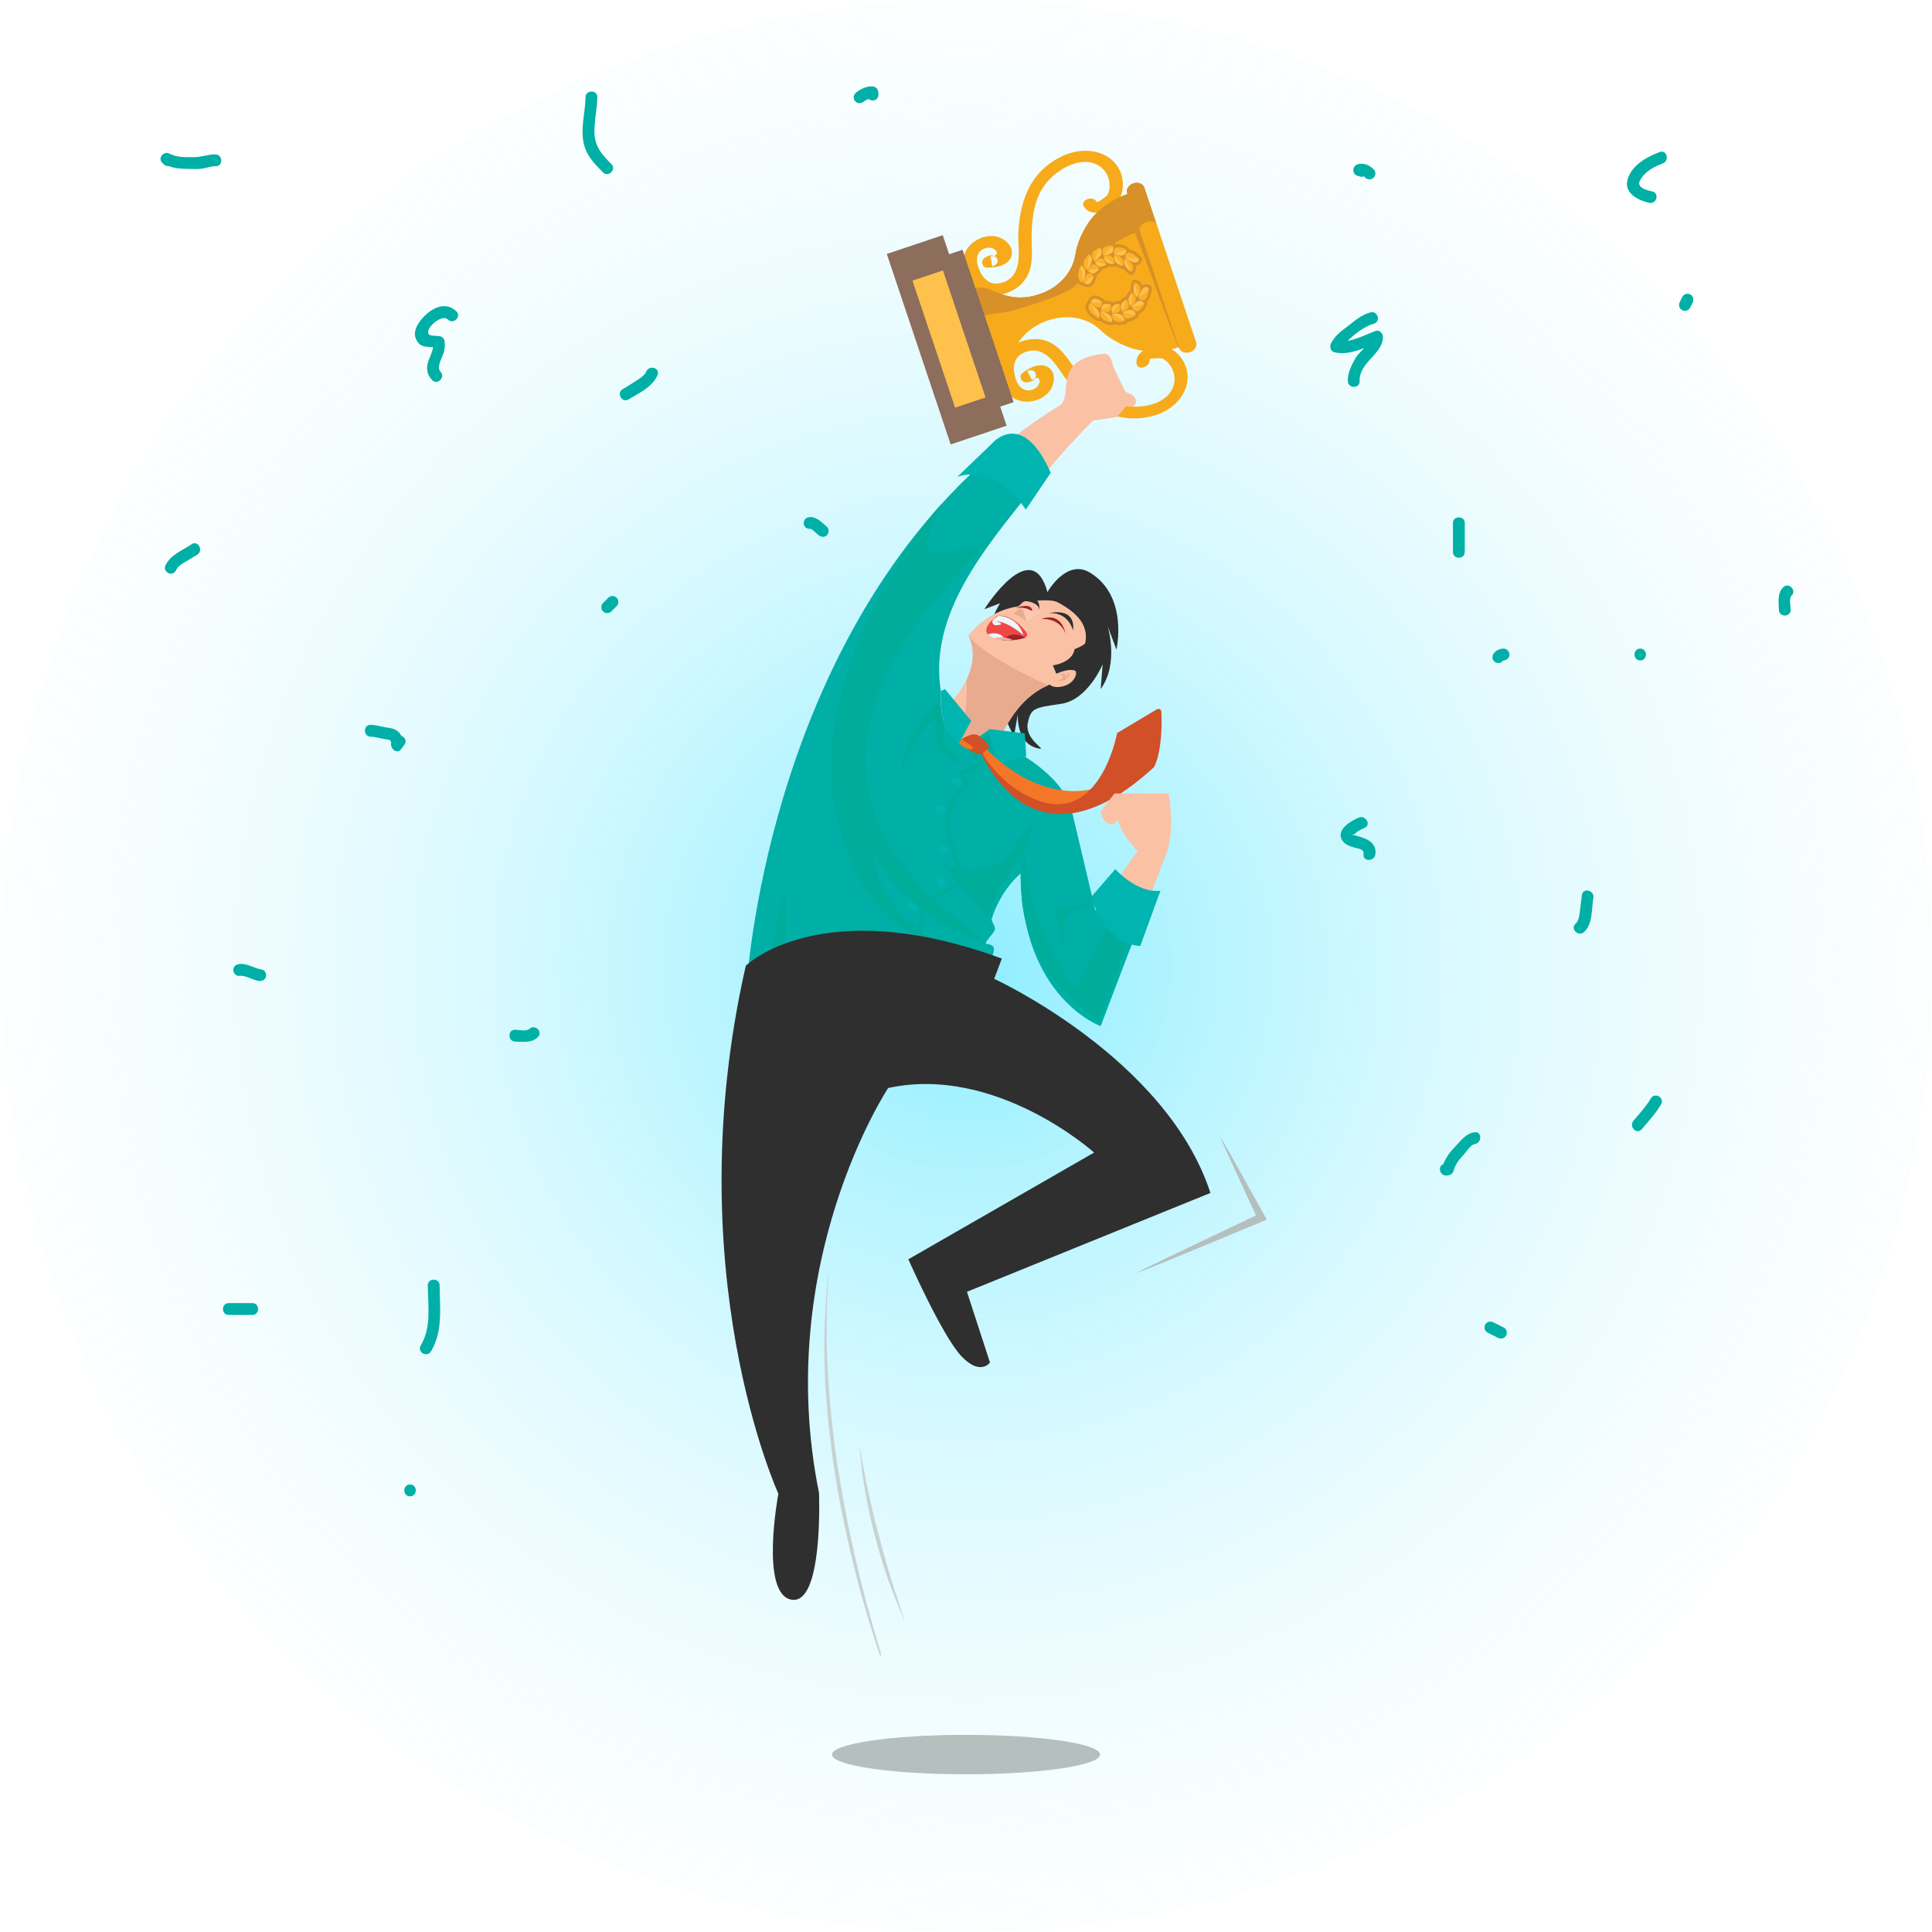 <svg xmlns="http://www.w3.org/2000/svg" xmlns:xlink="http://www.w3.org/1999/xlink" width="98" height="98" viewBox="0 0 98 98">
  <defs>
    <radialGradient id="happy-character-winning-prize-with-flat-design-a" cx="50.092%" cy="49.997%" r="59.377%" fx="50.092%" fy="49.997%">
      <stop offset="0%" stop-color="#1CDDFF" stop-opacity=".507"/>
      <stop offset="100%" stop-color="#FFF" stop-opacity="0"/>
    </radialGradient>
    <path id="happy-character-winning-prize-with-flat-design-b" d="M0.733,2.052 C0.496,1.456 0.275,0.855 0.066,0.249 L0.084,0.07 C0.287,0.734 0.506,1.394 0.733,2.052 Z"/>
  </defs>
  <g fill="none" fill-rule="evenodd">
    <circle cx="49" cy="49" r="49" fill="url(#happy-character-winning-prize-with-flat-design-a)"/>
    <path fill="#2F2F2F" d="M53.131,30.034 C53.131,30.034 54.094,28.314 55.298,29.051 C57.256,30.251 56.631,32.951 56.631,32.951 L56.181,31.751 C56.181,31.751 56.781,33.651 55.831,34.951 L55.931,33.701 C55.931,33.701 55.181,35.501 53.831,35.701 C52.481,35.901 52.281,35.901 52.131,36.701 C51.981,37.501 53.079,38.033 52.731,37.976 C51.506,37.776 51.631,36.226 51.631,36.226 L51.431,37.351 C51.431,37.351 49.881,34.351 49.981,32.951 C50.081,31.551 50.731,30.601 50.731,30.601 L49.931,30.901 C49.931,30.901 52.331,27.084 53.131,30.034 Z"/>
    <path fill="#FAC1A5" d="M54.313,34.206 C54.955,33.046 55.931,31.751 53.648,30.551 C53.28,30.358 52.41,30.507 52.064,30.493 C51.824,30.483 51.796,30.737 51.58,30.77 C50.005,31.01 49.113,32.242 49.113,32.242 C49.113,32.242 50.558,34.451 46.262,37.255 C45.761,37.583 49.345,43.196 49.698,41.118 C50.898,34.051 53.927,34.902 54.313,34.206 Z"/>
    <path fill="#EF4745" d="M50.581,31.243 C50.581,31.243 51.281,31.051 52.06,32.072 C52.138,32.174 52.098,32.322 51.974,32.358 C51.638,32.455 51.01,32.579 50.448,32.384 C49.433,32.032 50.581,31.243 50.581,31.243 Z"/>
    <path fill="#982626" d="M51.974,32.358 L51.986,32.351 C51.848,32.251 51.674,32.189 51.481,32.189 C51.22,32.189 50.991,32.301 50.844,32.471 C51.285,32.522 51.716,32.432 51.974,32.358 Z"/>
    <path fill="#EBF7F9" d="M51.914 32.234C51.914 32.234 51.231 31.568 50.498 31.501 50.498 31.501 51.164 31.693 50.464 31.718 50.464 31.718 50.264 31.618 50.364 31.451 50.364 31.44 50.486 31.345 50.565 31.285 50.61 31.25 50.664 31.234 50.72 31.24 50.97 31.265 51.676 31.41 51.914 32.234zM50.119 32.189L50.113 32.194C50.184 32.265 50.291 32.33 50.448 32.384 50.577 32.429 50.709 32.455 50.84 32.471L50.844 32.464C50.844 32.464 50.956 32.364 50.819 32.239 50.681 32.114 50.258 32.082 50.119 32.189z"/>
    <path fill="#F7A5AC" d="M50.448,32.384 C50.764,32.494 51.099,32.501 51.392,32.471 C51.224,32.382 51.008,32.326 50.769,32.326 C50.641,32.326 50.521,32.342 50.409,32.37 L50.448,32.384 Z"/>
    <path fill="#E9AB8F" d="M49.021,34.499 C49.19,36.14 48.265,39.75 48.045,40.578 C48.074,40.613 48.103,40.647 48.132,40.681 L49.984,39.712 C50.828,36.212 52.188,35.194 53.167,34.757 C52.795,34.586 52.413,34.406 52.031,34.218 C49.731,33.084 49.113,32.242 49.113,32.242 C49.113,32.242 49.693,33.132 49.021,34.499 Z"/>
    <path fill="#FAC1A5" d="M54.331,33.868 C54.331,33.868 54.814,33.984 54.448,34.484 C54.081,34.984 52.948,35.001 53.231,34.368 C53.514,33.734 54.331,33.868 54.331,33.868 Z"/>
    <path fill="#982626" d="M52.831,31.401 C52.831,31.401 53.781,30.951 54.056,32.151 C54.056,32.151 53.819,31.351 52.831,31.401 Z"/>
    <path fill="#2F2F2F" d="M53.231 31.101C53.231 31.101 54.564 30.751 54.431 31.984 54.431 31.984 54.219 31.051 53.231 31.101zM51.923 30.476C51.923 30.476 52.673 30.509 52.717 30.926 52.717 30.926 52.831 30.051 51.923 30.476z"/>
    <path fill="#982626" d="M52.362,31.055 C52.362,31.055 52.464,30.509 51.514,30.843 C51.514,30.843 52.123,30.734 52.362,31.055 Z"/>
    <path fill="#FBC9B3" d="M51.794,31.076 L51.636,30.93 C51.636,30.93 51.706,30.751 52.131,30.914 C52.556,31.076 52.844,30.976 52.844,30.976 L52.069,31.539 L51.794,31.076 Z"/>
    <path fill="#E9AB8F" d="M51.394 31.139L51.636 30.93C51.733 30.846 51.884 30.892 51.919 31.014L52.069 31.539C52.069 31.539 51.869 31.264 51.394 31.139zM54.231 34.089C54.231 34.089 54.306 34.551 53.656 34.551 53.656 34.551 53.969 34.414 53.906 34.289 53.844 34.164 53.669 34.176 53.669 34.176 53.669 34.176 53.994 34.151 54.019 34.226 54.044 34.301 54.031 34.401 54.031 34.401L54.231 34.089z"/>
    <path fill="#2F2F2F" d="M53.406,33.751 C53.406,33.751 54.406,33.626 54.506,32.926 C54.506,32.926 54.881,32.818 55.214,32.501 C55.525,32.207 54.681,34.126 54.681,34.126 C54.681,34.126 54.481,33.776 53.581,34.176 L53.406,33.751 Z"/>
    <path fill="#F7AB1A" d="M54.969,10.452 C55.222,10.946 55.938,10.844 56.421,10.49 C56.907,10.133 57.014,9.561 56.936,9.084 C56.731,7.826 55.259,7.274 53.887,7.918 C52.133,8.741 51.7,10.425 51.652,11.921 C51.628,12.656 51.946,14 50.825,14.34 C50.116,14.555 49.76,13.972 49.607,13.503 C49.504,13.187 49.518,12.712 50.018,12.582 C50.5,12.457 50.845,13.01 50.242,12.998 C50.271,13.172 50.301,13.346 50.33,13.52 C50.365,13.502 50.4,13.484 50.435,13.466 C50.827,13.265 50.477,12.801 50.087,13.001 C50.052,13.019 50.017,13.037 49.982,13.055 C49.733,13.182 49.785,13.571 50.07,13.577 C50.54,13.586 51.163,13.462 51.306,12.977 C51.441,12.52 50.991,12.088 50.526,11.995 C49.976,11.886 49.367,12.166 49.064,12.611 C48.69,13.161 48.917,13.791 49.218,14.263 C49.53,14.753 50.004,15.067 50.717,14.95 C51.377,14.842 51.925,14.437 52.163,13.887 C52.447,13.232 52.309,12.513 52.329,11.855 C52.357,10.961 52.469,9.956 53.16,9.177 C53.797,8.459 55.04,7.831 55.863,8.493 C56.141,8.716 56.285,9.071 56.284,9.412 C56.284,9.569 56.266,9.753 56.166,9.9 C56.119,9.969 55.659,10.308 55.621,10.234 C55.455,9.909 54.8,10.124 54.969,10.452 Z"/>
    <path fill="#F7AB1A" d="M60.674,17.357 L59.541,13.976 L59.179,12.896 L58.046,9.515 C57.979,9.315 57.729,9.218 57.489,9.299 C57.249,9.379 57.109,9.607 57.176,9.806 L57.189,9.847 C56.364,10.123 55.647,10.642 55.202,11.313 C54.908,11.755 54.639,12.309 54.538,12.944 C54.4,13.811 53.712,14.589 52.745,14.913 L52.683,14.934 C52.05,15.146 51.374,15.14 50.802,14.918 L50.155,14.667 C49.875,14.558 49.544,14.555 49.235,14.659 L49.708,16.071 L50.07,17.151 L50.543,18.563 C50.853,18.459 51.115,18.257 51.273,18.002 L51.638,17.411 C51.96,16.889 52.497,16.477 53.129,16.265 L53.191,16.244 C54.158,15.92 55.176,16.126 55.809,16.735 C56.273,17.181 56.821,17.461 57.321,17.636 C58.081,17.903 58.966,17.885 59.791,17.609 L59.805,17.649 C59.872,17.849 60.121,17.945 60.361,17.865 C60.601,17.784 60.741,17.557 60.674,17.357 Z"/>
    <path fill="#D89028" d="M54.557,14.481 C54.888,14.145 55.451,13.376 55.77,13.009 C56.201,12.513 56.835,12.095 57.552,11.814 C57.639,11.78 59.723,17.701 59.812,17.671 L57.816,11.718 L57.806,11.687 C57.756,11.537 57.909,11.349 58.149,11.268 C58.39,11.188 58.625,11.245 58.676,11.396 L58.046,9.515 C57.979,9.315 57.729,9.218 57.489,9.299 C57.249,9.379 57.109,9.607 57.176,9.806 L57.189,9.847 C56.364,10.123 55.647,10.642 55.202,11.313 C54.908,11.755 54.639,12.309 54.538,12.944 C54.4,13.811 53.712,14.589 52.745,14.913 L52.683,14.934 C52.05,15.146 51.374,15.14 50.802,14.918 L50.155,14.667 C49.875,14.558 49.544,14.555 49.235,14.659 L49.704,16.06 C50.013,15.956 50.591,15.898 51.153,15.813 C51.153,15.813 54.009,15.037 54.557,14.481 Z"/>
    <path fill="#F7AB1A" d="M57.654,18.463 C57.559,17.917 58.192,17.567 58.79,17.559 C59.394,17.55 59.824,17.942 60.049,18.37 C60.644,19.497 59.802,20.825 58.319,21.138 C56.423,21.538 55.063,20.455 54.122,19.29 C53.66,18.718 53.104,17.454 52.004,17.859 C51.31,18.115 51.377,18.794 51.537,19.261 C51.645,19.575 51.943,19.945 52.42,19.747 C52.88,19.557 52.822,18.908 52.348,19.281 C52.267,19.125 52.186,18.968 52.104,18.812 C52.143,18.805 52.182,18.798 52.221,18.791 C52.654,18.716 52.654,19.297 52.222,19.373 C52.184,19.379 52.145,19.386 52.106,19.393 C51.831,19.441 51.638,19.1 51.862,18.923 C52.231,18.632 52.803,18.355 53.21,18.656 C53.593,18.94 53.494,19.556 53.179,19.91 C52.806,20.329 52.151,20.473 51.642,20.3 C51.011,20.087 50.812,19.446 50.768,18.889 C50.722,18.31 50.912,17.773 51.55,17.437 C52.142,17.126 52.824,17.119 53.346,17.414 C53.967,17.765 54.29,18.422 54.703,18.935 C55.264,19.632 55.959,20.366 56.98,20.571 C57.921,20.76 59.291,20.512 59.549,19.488 C59.636,19.142 59.537,18.773 59.331,18.501 C59.237,18.376 59.111,18.24 58.943,18.182 C58.864,18.156 58.292,18.163 58.306,18.245 C58.369,18.604 57.718,18.827 57.654,18.463 Z"/>
    <path fill="#D89028" fill-rule="nonzero" d="M56.625,15.348 L56.637,15.322 L56.626,15.348 L56.625,15.348 Z M56.491,16.472 L56.526,16.44 C56.754,16.542 57.063,16.458 57.152,16.39 L57.153,16.391 L57.158,16.386 L57.168,16.377 C57.184,16.358 57.196,16.337 57.202,16.314 C57.464,16.326 57.726,16.079 57.755,16.019 L57.764,15.995 C57.772,15.971 57.772,15.948 57.769,15.926 C58.026,15.839 58.188,15.471 58.195,15.418 L58.196,15.409 C58.199,15.387 58.198,15.353 58.171,15.309 C58.38,15.139 58.434,14.699 58.431,14.608 L58.431,14.608 L58.431,14.604 L58.43,14.595 C58.425,14.567 58.411,14.54 58.392,14.519 C58.349,14.469 58.28,14.441 58.234,14.426 C58.13,14.394 58.03,14.405 57.945,14.457 C57.881,14.314 57.758,14.221 57.591,14.192 C57.558,14.184 57.523,14.187 57.49,14.202 C57.441,14.225 57.41,14.271 57.403,14.321 L57.399,14.338 C57.381,14.408 57.345,14.552 57.344,14.696 C57.308,14.711 57.28,14.739 57.264,14.774 L57.263,14.773 C57.231,14.818 57.161,14.92 57.119,15.042 C57.058,15.046 57.004,15.088 56.984,15.148 C56.996,15.112 57.018,15.086 57.03,15.078 C56.987,15.105 56.892,15.164 56.816,15.257 C56.784,15.246 56.75,15.246 56.72,15.257 L56.724,15.255 C56.673,15.262 56.561,15.279 56.458,15.335 C56.432,15.311 56.4,15.297 56.367,15.294 L56.367,15.293 C56.312,15.28 56.187,15.249 56.062,15.262 L56.054,15.247 C56.04,15.218 56.017,15.197 55.991,15.183 L55.981,15.176 C55.867,15.099 55.718,15.008 55.57,14.994 C55.432,14.981 55.305,15.053 55.223,15.192 C55.205,15.222 55.192,15.249 55.183,15.274 C55.062,15.396 55.028,15.558 55.085,15.729 C55.092,15.748 55.099,15.768 55.108,15.787 C55.204,16.002 55.538,16.267 55.719,16.291 L55.719,16.295 L55.762,16.292 L55.783,16.287 L55.808,16.276 C55.985,16.45 56.313,16.522 56.451,16.488 L56.451,16.49 L56.475,16.48 L56.491,16.472 Z M57.616,13.474 C57.714,13.465 57.801,13.413 57.864,13.326 C57.893,13.285 57.931,13.22 57.935,13.153 C57.937,13.126 57.932,13.098 57.92,13.073 L57.915,13.065 L57.913,13.062 L57.913,13.062 C57.859,12.986 57.551,12.664 57.282,12.657 C57.277,12.609 57.259,12.582 57.245,12.566 L57.237,12.558 C57.201,12.521 56.843,12.324 56.589,12.408 C56.579,12.389 56.565,12.37 56.544,12.356 L56.522,12.342 C56.463,12.312 56.104,12.272 55.903,12.44 C55.885,12.426 55.863,12.415 55.838,12.411 L55.825,12.409 L55.818,12.409 L55.818,12.409 C55.706,12.409 55.408,12.529 55.288,12.746 L55.24,12.743 L55.223,12.745 L55.198,12.752 L55.199,12.754 C55.068,12.811 54.85,13.066 54.814,13.311 L54.787,13.317 L54.768,13.325 L54.731,13.35 L54.734,13.352 C54.604,13.48 54.497,13.893 54.55,14.122 C54.555,14.143 54.56,14.163 54.567,14.183 C54.624,14.353 54.749,14.462 54.919,14.487 C54.941,14.501 54.968,14.515 55.001,14.529 C55.15,14.59 55.295,14.571 55.398,14.476 C55.506,14.377 55.571,14.215 55.615,14.085 L55.619,14.073 C55.631,14.046 55.636,14.015 55.631,13.983 L55.627,13.967 C55.733,13.904 55.814,13.805 55.857,13.752 C55.879,13.73 55.894,13.702 55.899,13.67 C56.013,13.653 56.112,13.6 56.166,13.571 C56.192,13.56 56.216,13.541 56.233,13.516 C56.346,13.543 56.457,13.535 56.517,13.53 C56.547,13.53 56.578,13.522 56.604,13.505 C56.709,13.576 56.826,13.615 56.89,13.636 C56.922,13.65 56.958,13.654 56.992,13.645 C57.079,13.76 57.195,13.853 57.251,13.898 L57.265,13.909 C57.301,13.946 57.353,13.963 57.406,13.952 C57.441,13.944 57.471,13.925 57.493,13.899 C57.608,13.776 57.651,13.628 57.616,13.474 Z"/>
    <path fill="#FCB126" d="M55.977,12.97 C55.981,12.971 55.841,12.757 55.964,12.596 C56.091,12.426 56.456,12.47 56.454,12.479 C56.252,12.607 56.092,12.778 55.977,12.97 Z"/>
    <path fill="#FEC14C" d="M56.385 12.831C56.249 12.938 55.979 12.963 55.977 12.97 56.092 12.778 56.252 12.607 56.454 12.479 56.458 12.481 56.523 12.716 56.385 12.831zM55.988 13.005C55.985 13.007 56.026 13.244 56.171 13.33 56.311 13.412 56.516 13.372 56.52 13.377 56.373 13.223 56.193 13.093 55.988 13.005z"/>
    <path fill="#FCB126" d="M56.407 13.018C56.251 12.887 55.982 12.999 55.988 13.005 56.193 13.093 56.373 13.223 56.52 13.377 56.517 13.378 56.555 13.142 56.407 13.018zM56.512 12.912C56.516 12.914 56.433 12.667 56.599 12.571 56.772 12.467 57.134 12.659 57.129 12.667 56.887 12.695 56.679 12.785 56.512 12.912z"/>
    <path fill="#FEC14C" d="M56.963 12.952C56.795 12.991 56.515 12.907 56.512 12.912 56.679 12.785 56.887 12.695 57.129 12.667 57.133 12.67 57.136 12.908 56.963 12.952zM56.514 12.948C56.511 12.949 56.488 13.178 56.612 13.313 56.73 13.441 56.951 13.49 56.954 13.497 56.845 13.297 56.696 13.108 56.514 12.948z"/>
    <path fill="#FCB126" d="M56.935 13.129C56.81 12.946 56.51 12.94 56.514 12.948 56.696 13.108 56.845 13.297 56.954 13.497 56.95 13.497 57.053 13.301 56.935 13.129zM57.072 13.079C57.075 13.082 57.056 12.825 57.254 12.811 57.46 12.791 57.789 13.135 57.783 13.142 57.519 13.049 57.278 13.037 57.072 13.079z"/>
    <path fill="#FEC14C" d="M57.53 13.317C57.342 13.271 57.076 13.074 57.072 13.079 57.278 13.037 57.519 13.049 57.783 13.142 57.786 13.147 57.725 13.361 57.53 13.317zM57.064 13.112C57.06 13.111 56.975 13.305 57.066 13.479 57.153 13.644 57.372 13.793 57.374 13.802 57.312 13.569 57.208 13.332 57.064 13.112z"/>
    <path fill="#FCB126" d="M57.453 13.462C57.37 13.237 57.061 13.101 57.064 13.112 57.208 13.332 57.312 13.569 57.374 13.802 57.37 13.8 57.531 13.674 57.453 13.462zM54.963 14.338C54.965 14.334 54.757 14.346 54.699 14.088 54.636 13.815 54.83 13.451 54.834 13.463 54.833 13.765 54.879 14.063 54.963 14.338z"/>
    <path fill="#FEC14C" d="M55.045 13.779C55.058 13.995 54.958 14.329 54.963 14.338 54.879 14.063 54.833 13.765 54.834 13.463 54.837 13.46 55.028 13.551 55.045 13.779zM54.992 14.35C54.992 14.355 55.173 14.475 55.294 14.364 55.411 14.257 55.475 14.009 55.48 14.008 55.31 14.059 55.139 14.168 54.992 14.35z"/>
    <path fill="#FCB126" d="M55.183 13.884C55.023 13.959 54.984 14.349 54.992 14.35 55.139 14.168 55.31 14.059 55.48 14.008 55.479 14.013 55.334 13.809 55.183 13.884zM55.158 13.698C55.161 13.696 54.954 13.613 54.962 13.372 54.968 13.118 55.251 12.885 55.253 12.895 55.174 13.159 55.144 13.433 55.158 13.698z"/>
    <path fill="#FEC14C" d="M55.379 13.259C55.337 13.455 55.155 13.689 55.158 13.698 55.144 13.433 55.174 13.159 55.253 12.895 55.256 12.894 55.421 13.054 55.379 13.259zM55.183 13.72C55.182 13.725 55.329 13.906 55.477 13.868 55.618 13.831 55.744 13.643 55.749 13.644 55.568 13.617 55.373 13.637 55.183 13.72z"/>
    <path fill="#FCB126" d="M55.489 13.41C55.313 13.409 55.176 13.718 55.183 13.72 55.373 13.637 55.568 13.617 55.749 13.644 55.747 13.648 55.656 13.409 55.489 13.41zM55.511 13.237C55.514 13.236 55.332 13.078 55.401 12.869 55.472 12.649 55.811 12.552 55.81 12.562 55.664 12.767 55.565 13 55.511 13.237z"/>
    <path fill="#FEC14C" d="M55.841 12.938C55.749 13.098 55.51 13.229 55.511 13.237 55.565 13 55.664 12.767 55.81 12.562 55.814 12.562 55.935 12.771 55.841 12.938zM55.53 13.267C55.528 13.271 55.627 13.491 55.781 13.519 55.929 13.546 56.102 13.427 56.107 13.43 55.935 13.334 55.738 13.274 55.53 13.267z"/>
    <path fill="#FCB126" d="M55.911 13.116C55.737 13.047 55.523 13.263 55.53 13.267 55.738 13.274 55.935 13.334 56.107 13.43 56.104 13.432 56.076 13.182 55.911 13.116zM56.941 15.847C56.944 15.844 56.962 16.099 57.156 16.153 57.361 16.212 57.625 15.956 57.618 15.951 57.379 15.971 57.149 15.93 56.941 15.847z"/>
    <path fill="#FEC14C" d="M57.351 15.712C57.178 15.708 56.946 15.851 56.941 15.847 57.149 15.93 57.379 15.971 57.618 15.951 57.62 15.947 57.53 15.72 57.351 15.712zM56.929 15.812C56.925 15.812 56.815 15.599 56.879 15.442 56.942 15.293 57.129 15.201 57.13 15.195 57.105 15.406 57.039 15.619 56.929 15.812z"/>
    <path fill="#FCB126" d="M57.255 15.55C57.209 15.748 56.928 15.82 56.929 15.812 57.039 15.619 57.105 15.406 57.13 15.195 57.126 15.196 57.299 15.361 57.255 15.55zM57.403 15.57C57.405 15.566 57.488 15.814 57.678 15.79 57.879 15.769 58.052 15.398 58.044 15.395 57.833 15.517 57.613 15.571 57.403 15.57z"/>
    <path fill="#FEC14C" d="M57.739 15.267C57.581 15.337 57.409 15.573 57.403 15.57 57.613 15.571 57.833 15.517 58.044 15.395 58.045 15.389 57.904 15.198 57.739 15.267zM57.383 15.54C57.38 15.542 57.224 15.373 57.241 15.191 57.259 15.017 57.405 14.845 57.403 14.837 57.437 15.062 57.432 15.303 57.383 15.54z"/>
    <path fill="#FCB126" d="M57.61 15.143C57.621 15.364 57.384 15.55 57.383 15.54 57.432 15.303 57.437 15.062 57.403 14.837 57.401 14.84 57.601 14.934 57.61 15.143zM57.75 15.1C57.75 15.095 57.89 15.312 58.056 15.204 58.233 15.095 58.288 14.623 58.279 14.621 58.124 14.854 57.94 15.009 57.75 15.1z"/>
    <path fill="#FEC14C" d="M57.972 14.634C57.849 14.784 57.756 15.101 57.75 15.1 57.94 15.009 58.124 14.854 58.279 14.621 58.278 14.615 58.101 14.481 57.972 14.634zM57.724 15.079C57.721 15.082 57.535 14.978 57.503 14.784 57.474 14.601 57.558 14.349 57.554 14.341 57.646 14.564 57.706 14.816 57.724 15.079z"/>
    <path fill="#FCB126" d="M57.823 14.564C57.892 14.794 57.727 15.089 57.724 15.079 57.706 14.816 57.646 14.564 57.554 14.341 57.553 14.345 57.757 14.348 57.823 14.564zM55.307 15.366C55.311 15.368 55.138 15.484 55.248 15.725 55.362 15.981 55.736 16.154 55.733 16.142 55.549 15.902 55.406 15.636 55.307 15.366z"/>
    <path fill="#FEC14C" d="M55.71 15.763C55.59 15.583 55.309 15.377 55.307 15.366 55.406 15.636 55.549 15.902 55.733 16.142 55.737 16.143 55.834 15.955 55.71 15.763zM55.324 15.34C55.32 15.335 55.393 15.131 55.556 15.146 55.714 15.162 55.915 15.32 55.919 15.318 55.752 15.38 55.551 15.396 55.324 15.34z"/>
    <path fill="#FCB126" d="M55.757 15.596C55.585 15.633 55.318 15.345 55.324 15.34 55.551 15.396 55.752 15.38 55.919 15.318 55.915 15.314 55.923 15.565 55.757 15.596zM55.849 15.76C55.853 15.76 55.738 15.95 55.889 16.138 56.047 16.337 56.413 16.353 56.408 16.343 56.187 16.18 55.998 15.979 55.849 15.76z"/>
    <path fill="#FEC14C" d="M56.29 15.976C56.139 15.845 55.852 15.768 55.849 15.76 55.998 15.979 56.187 16.18 56.408 16.343 56.412 16.342 56.447 16.115 56.29 15.976zM55.856 15.727C55.852 15.723 55.861 15.49 56.001 15.432 56.136 15.376 56.35 15.451 56.353 15.446 56.225 15.577 56.058 15.678 55.856 15.727z"/>
    <path fill="#FCB126" d="M56.287 15.79C56.147 15.897 55.851 15.733 55.856 15.727 56.058 15.678 56.225 15.577 56.353 15.446 56.349 15.445 56.421 15.69 56.287 15.79zM56.408 15.915C56.412 15.914 56.362 16.15 56.543 16.275 56.732 16.408 57.061 16.281 57.054 16.273 56.814 16.197 56.595 16.072 56.408 15.915z"/>
    <path fill="#FEC14C" d="M56.852 15.954C56.682 15.882 56.413 15.921 56.408 15.915 56.595 16.072 56.814 16.197 57.054 16.273 57.058 16.271 57.028 16.031 56.852 15.954zM56.405 15.879C56.402 15.878 56.348 15.642 56.454 15.527 56.556 15.416 56.766 15.407 56.768 15.402 56.689 15.582 56.568 15.748 56.405 15.879z"/>
    <path fill="#FCB126" d="M56.8,15.77 C56.703,15.931 56.403,15.886 56.405,15.879 C56.568,15.748 56.689,15.582 56.768,15.402 C56.764,15.402 56.893,15.618 56.8,15.77 Z"/>
    <polygon fill="#8D6D5C" points="50.134 20.827 47.543 13.098 48.825 12.669 51.416 20.398 50.134 20.827"/>
    <polygon fill="#8D6D5C" points="47.82 11.93 51.059 21.593 48.223 22.544 44.983 12.881 47.82 11.93"/>
    <polygon fill="#FEC14C" points="47.831 13.716 49.991 20.161 48.446 20.679 46.285 14.235"/>
    <path fill="#00AFA6" d="M58.392,45.317 C57.68,45.164 57.192,44.773 56.863,44.357 L55.564,46.184 L54.364,41.118 C54.007,39.688 52.445,38.556 50.936,37.769 C47.556,38.776 47.668,35.704 47.731,35.101 C47.076,31.148 49.972,27.787 52.504,24.625 L49.664,23.651 C38.884,33.491 37.888,49.844 37.888,49.844 L50.963,51.784 C48.931,49.351 51.231,48.018 50.067,47.882 C49.821,47.854 50.42,47.373 50.464,47.151 C50.506,46.94 50.255,46.767 50.315,46.579 C50.795,45.083 51.764,44.318 51.764,44.318 C51.84,50.639 55.831,52.051 55.831,52.051 L58.392,45.317 Z"/>
    <path fill="#00B5B0" fill-rule="nonzero" d="M46.425,45.827 C46.297,45.753 46.149,45.771 46.094,45.867 C46.039,45.962 46.097,46.1 46.225,46.173 C46.353,46.247 46.501,46.229 46.556,46.133 C46.611,46.038 46.553,45.9 46.425,45.827 Z M47.651,44.502 C47.549,44.543 47.51,44.687 47.564,44.824 C47.619,44.961 47.746,45.039 47.849,44.998 C47.951,44.957 47.99,44.813 47.936,44.676 C47.881,44.539 47.754,44.461 47.651,44.502 Z M47.846,42.892 C47.699,42.892 47.579,42.981 47.579,43.092 C47.579,43.202 47.699,43.292 47.846,43.292 C47.993,43.292 48.113,43.202 48.113,43.092 C48.113,42.981 47.993,42.892 47.846,42.892 Z M47.976,41.145 C48.008,41.039 47.92,40.919 47.78,40.875 C47.639,40.832 47.498,40.883 47.466,40.988 C47.433,41.094 47.521,41.215 47.662,41.258 C47.803,41.301 47.943,41.251 47.976,41.145 Z M48.592,39.475 C48.451,39.432 48.311,39.483 48.278,39.588 C48.246,39.694 48.334,39.815 48.475,39.858 C48.615,39.901 48.756,39.851 48.788,39.745 C48.821,39.639 48.733,39.519 48.592,39.475 Z"/>
    <path fill="#00AC9A" d="M46.274 47.747L46.226 47.553C46.65 47.447 46.676 46.546 46.65 46.208L46.647 46.169 47.186 45.469 47.208 45.459C47.22 45.454 48.404 44.91 48.695 44.717 48.761 44.641 48.576 44.126 48.441 43.75 48.21 43.105 47.923 42.304 47.95 41.646 47.994 40.589 48.731 39.985 48.973 39.814L48.664 39.143 48.766 39.106C48.771 39.104 49.303 38.909 49.538 38.722 49.571 38.695 49.576 38.672 49.576 38.653 49.575 38.548 49.416 38.389 49.338 38.329L49.461 38.171C49.493 38.196 49.774 38.421 49.776 38.651 49.776 38.74 49.737 38.818 49.663 38.878 49.467 39.034 49.11 39.186 48.936 39.255L49.228 39.889 49.152 39.936C49.142 39.941 48.197 40.525 48.15 41.654 48.124 42.273 48.404 43.054 48.629 43.682 48.867 44.346 49.011 44.746 48.805 44.883 48.522 45.072 47.486 45.552 47.314 45.631L46.852 46.231C46.864 46.461 46.893 47.592 46.274 47.747zM57.131 45.251L54.531 50.151C51.831 46.501 51.981 43.051 51.981 43.051 50.781 48.901 55.731 51.801 55.731 51.801L57.881 45.901 57.131 45.251zM38.898 49.384C38.965 50.184 39.765 49.051 39.765 49.051 39.765 49.051 39.898 45.784 39.831 45.384 39.765 44.984 38.898 49.384 38.898 49.384z"/>
    <path fill="#00AC9A" d="M49.898,47.784 C49.818,47.068 36.231,40.551 50.198,27.484 C50.198,27.484 46.973,28.522 47.031,27.751 C47.131,26.418 47.788,25.532 47.788,25.532 C45.523,28.019 41.137,35.15 42.381,41.101 C43.765,47.718 47.798,47.818 47.798,47.818 C47.798,47.818 44.698,46.784 44.231,43.118 C44.231,43.118 45.565,46.318 49.898,47.784 Z"/>
    <path fill="#00AC9A" d="M48.656 38.701C48.855 38.769 47.993 38.014 47.881 37.626 47.783 37.287 47.85 37.002 47.935 36.807 47.731 36.299 47.703 35.739 47.714 35.379 47.238 35.903 45.731 37.678 45.731 39.151 45.731 39.151 46.606 36.676 47.506 36.476 47.506 36.476 47.106 38.176 48.656 38.701zM51.381 43.051C49.881 45.151 47.631 43.651 47.631 43.651L50.081 46.551C50.081 46.551 50.731 44.601 51.731 43.701L52.481 41.701C52.481 41.701 51.696 42.611 51.381 43.051z"/>
    <polygon fill="#00AC9A" points="54.031 46.401 55.431 45.751 53.531 46.201 53.931 48.051"/>
    <path fill="#00AC9A" d="M49.456,37.676 L49.581,37.426 L50.256,37.126 L51.094,37.439 L51.631,38.239 C51.631,38.239 50.119,38.276 49.706,38.076 C49.294,37.876 49.456,37.676 49.456,37.676 Z"/>
    <polygon fill="#00B5B0" points="49.031 37.818 50.164 37.218 50.581 38.801 52.056 38.351 51.981 37.201 50.198 36.984"/>
    <path fill="#F47728" d="M49.856,37.801 C49.856,37.801 53.156,41.676 56.881,39.426 C56.881,39.426 55.356,41.451 53.581,41.076 C51.806,40.701 49.981,38.976 49.706,38.026 L49.856,37.801 Z"/>
    <path fill="#D15027" d="M49.464,37.518 C49.464,37.518 51.931,44.984 58.531,38.918 C58.531,38.918 58.995,38.207 58.91,36.099 C58.905,35.987 58.784,35.919 58.687,35.977 L56.664,37.184 C56.664,37.184 55.828,41.819 52.598,40.584 C50.331,39.718 49.464,37.518 49.464,37.518 Z"/>
    <path fill="#D15027" d="M48.681,37.568 C48.681,37.568 49.281,37.101 49.614,37.301 C49.948,37.501 50.198,37.884 50.198,37.884 L49.798,38.268 C49.798,38.268 49.098,38.234 48.681,37.568 Z"/>
    <path fill="#F47728" d="M48.365,36.618 C48.365,36.618 48.365,37.284 49.031,37.668 C49.031,37.668 49.548,37.951 49.264,38.001 C48.981,38.051 48.531,37.718 48.331,37.184 C48.131,36.651 48.365,36.618 48.365,36.618 Z"/>
    <path fill="#00B5B0" d="M48.648,37.701 L49.264,36.568 L47.931,34.951 L47.731,35.051 C47.731,35.051 47.548,37.168 48.648,37.701 Z"/>
    <path fill="#FAC1A5" d="M49.664 23.651L52.504 24.625 52.503 24.625C53.673 23.165 54.776 22.003 55.437 21.339L56.656 21.151 57.123 20.609 57.464 20.618C57.464 20.618 57.669 20.457 57.623 20.318 57.473 19.868 57.166 20.03 57.048 19.793 56.826 19.349 56.582 18.852 56.498 18.651 56.368 18.339 56.376 17.899 55.931 17.951 53.381 18.251 54.431 19.951 53.804 20.535 52.08 21.587 50.543 22.798 49.171 24.113 49.333 23.957 49.497 23.803 49.664 23.651zM59.281 40.251L56.531 40.251 55.831 41.151C55.831 41.151 55.881 41.701 56.331 41.801 56.533 41.846 56.644 41.709 56.705 41.545 56.795 42.157 57.476 42.927 57.705 43.171L56.863 44.357C57.192 44.773 57.68 45.164 58.392 45.317L59.131 43.374C59.631 42.196 59.281 40.251 59.281 40.251z"/>
    <path fill="#2F2F2F" d="M37.831,48.984 C37.831,48.984 41.631,45.251 50.818,48.623 L50.431,49.651 C50.431,49.651 59.168,53.66 61.399,60.512 L49.048,65.526 L50.217,69.114 C50.217,69.114 49.723,69.816 48.754,68.779 C47.785,67.741 46.076,63.877 46.076,63.877 L55.499,58.463 C55.499,58.463 50.525,53.994 45.051,55.19 C45.051,55.19 39.184,64.046 41.544,75.727 C41.544,75.727 41.776,81.425 40.15,81.143 C38.525,80.86 39.482,75.767 39.482,75.767 C39.482,75.767 34.305,64.476 37.831,48.984 Z"/>
    <path fill="#00B5B0" d="M50.298 22.518C50.298 22.518 51.831 20.651 53.298 23.984L52.031 25.851C52.031 25.851 50.631 23.518 48.565 24.184L50.298 22.518zM56.571 44.084C56.571 44.084 57.658 45.318 58.864 45.184L57.839 47.984C57.839 47.984 56.089 48.018 55.364 45.484L56.571 44.084z"/>
    <path fill="#C8D2D2" d="M44.666,84.049 C44.277,82.921 43.933,81.777 43.617,80.626 C43.134,78.855 42.749,77.059 42.433,75.251 L42.223,73.889 L42.06,72.522 C41.999,72.067 41.966,71.609 41.932,71.151 C41.902,70.693 41.85,70.236 41.846,69.777 C41.762,67.941 41.844,66.102 42.059,64.282 L41.976,65.654 C41.965,65.882 41.94,66.11 41.941,66.339 L41.939,67.026 L41.933,67.712 C41.931,67.941 41.925,68.17 41.94,68.398 L42,69.769 C42.124,71.593 42.307,73.416 42.63,75.218 C42.928,77.022 43.316,78.813 43.765,80.587 C43.992,81.474 44.232,82.357 44.496,83.234 C44.557,83.447 44.62,83.658 44.684,83.87 L44.666,84.049 Z"/>
    <g transform="translate(44.6 83.8)">
      <mask id="happy-character-winning-prize-with-flat-design-c" fill="#fff">
        <use xlink:href="#happy-character-winning-prize-with-flat-design-b"/>
      </mask>
      <rect width="1" height="1.982" x=".066" y=".07" fill="none" mask="url(#happy-character-winning-prize-with-flat-design-c)"/>
    </g>
    <path fill="#C8D2D2" d="M45.905,82.283 C45.903,82.279 45.858,82.195 45.443,81.153 C45.244,80.653 45.057,80.147 45.056,80.144 C44.746,79.264 44.59,78.681 44.386,77.941 C44.196,77.197 44.024,76.448 43.892,75.691 C43.754,74.936 43.666,74.171 43.611,73.407 C43.687,73.784 43.733,74.163 43.817,74.537 L43.922,75.101 L44.043,75.662 C44.206,76.408 44.375,77.154 44.579,77.89 C44.738,78.521 45.219,80.251 45.484,80.97 C45.508,81.035 45.905,82.283 45.905,82.283 Z"/>
    <ellipse cx="49" cy="89" fill="#B4BFBE" rx="6.8" ry="1"/>
    <path fill="#B4BFBE" fill-rule="nonzero" d="M57.597,64.595 C58.326,64.193 63.166,61.919 63.912,61.555 L64.261,61.866 C63.468,62.186 58.408,64.314 57.597,64.595 Z M64.261,61.866 L63.873,62.011 C63.662,61.546 62.056,58.079 61.862,57.605 C62.226,58.184 63.922,61.274 64.261,61.866 Z"/>
    <path fill="#00AFA6" d="M31.012 8.321C30.539 7.85 30.174 7.444 30.154 6.744 30.137 6.138 30.289 5.539 30.3 4.933 30.307 4.547 29.707 4.547 29.7 4.933 29.686 5.716 29.431 6.531 29.617 7.308 29.759 7.905 30.166 8.325 30.588 8.746 30.862 9.018 31.286 8.594 31.012 8.321zM32.777 18.854C32.698 19.058 32.41 19.222 32.238 19.338 32.025 19.481 31.801 19.608 31.582 19.741 31.252 19.941 31.553 20.46 31.885 20.259 32.406 19.943 33.122 19.617 33.356 19.013 33.495 18.653 32.915 18.497 32.777 18.854zM21.332 16.255C21.105 16.541 20.941 16.904 21.129 17.255 21.331 17.633 21.633 17.585 21.967 17.609 21.934 17.92 21.706 18.247 21.674 18.547 21.641 18.844 21.717 19.063 21.921 19.279 22.187 19.56 22.611 19.135 22.346 18.855 22.121 18.617 22.431 18.147 22.502 17.905 22.567 17.684 22.588 17.493 22.542 17.267 22.523 17.171 22.428 17.078 22.332 17.058 22.06 17 21.563 17.124 21.762 16.683 21.876 16.428 22.449 15.954 22.721 16.212 23.002 16.477 23.427 16.054 23.146 15.788 22.537 15.213 21.768 15.701 21.332 16.255zM68.859 8.916C68.902 8.93 68.944 8.943 68.987 8.956 69.048 8.975 69.113 8.969 69.17 8.947L69.201 8.963C69.231 8.983 69.234 8.986 69.212 8.971L69.254 9.012C69.367 9.129 69.565 9.125 69.679 9.012 69.795 8.896 69.792 8.705 69.679 8.588 69.475 8.378 69.149 8.241 68.859 8.338 68.579 8.431 68.57 8.827 68.859 8.916zM69.769 16.788C69.397 16.93 68.849 17.204 68.363 17.29 68.74 16.901 69.303 16.517 69.68 16.423 70.054 16.329 69.896 15.751 69.52 15.844 69.041 15.964 68.705 16.292 68.319 16.582 67.985 16.831 67.701 17.046 67.512 17.428 67.428 17.597 67.493 17.818 67.691 17.869 68.173 17.992 68.706 17.842 69.205 17.654 69.034 17.834 68.846 18.009 68.758 18.162 68.562 18.506 68.351 18.929 68.367 19.333 68.382 19.718 68.982 19.72 68.967 19.333 68.929 18.367 70.165 17.963 70.149 17.077 70.146 16.899 69.957 16.716 69.769 16.788zM74.3 28L74.3 26.533C74.3 26.147 73.7 26.147 73.7 26.533L73.7 28C73.7 28.386 74.3 28.387 74.3 28zM76.267 32.9C76.081 32.906 75.907 32.975 75.788 33.121 75.686 33.247 75.665 33.423 75.788 33.546 75.894 33.651 76.109 33.672 76.212 33.546L76.25 33.502 76.251 33.502 76.255 33.5 76.267 33.5C76.423 33.495 76.574 33.365 76.567 33.2 76.56 33.042 76.435 32.895 76.267 32.9zM20.358 37.327C20.296 37.192 20.19 37.078 20.024 37.001 19.855 36.923 19.678 36.917 19.499 36.883 19.263 36.838 19.042 36.772 18.8 36.767 18.414 36.758 18.414 37.358 18.8 37.367 19.041 37.372 19.271 37.453 19.508 37.489 19.67 37.513 19.869 37.505 19.837 37.717 19.798 37.973 20.126 38.272 20.338 38.009 20.405 37.925 20.468 37.842 20.526 37.751 20.645 37.563 20.523 37.383 20.358 37.327zM30.854 30.321L30.588 30.588C30.473 30.702 30.473 30.898 30.588 31.012 30.703 31.127 30.897 31.127 31.012 31.012 31.101 30.923 31.19 30.834 31.279 30.746 31.393 30.631 31.393 30.436 31.279 30.321 31.164 30.206 30.969 30.206 30.854 30.321zM84.187 7.711C83.535 7.956 82.779 8.367 82.563 9.088 82.352 9.793 83.088 10.161 83.654 10.289 84.029 10.375 84.19 9.796 83.813 9.711 83.638 9.671 83.444 9.628 83.294 9.525 83.068 9.37 83.13 9.223 83.272 9.017 83.526 8.649 83.94 8.442 84.346 8.289 84.704 8.155 84.549 7.575 84.187 7.711zM85.751 14.941C85.618 14.863 85.414 14.903 85.341 15.049 85.296 15.138 85.252 15.226 85.208 15.315 85.135 15.46 85.169 15.64 85.315 15.726 85.448 15.804 85.653 15.764 85.726 15.618 85.77 15.529 85.815 15.44 85.859 15.351 85.931 15.207 85.898 15.027 85.751 14.941zM83.2 32.9C82.814 32.9 82.813 33.5 83.2 33.5 83.586 33.5 83.587 32.9 83.2 32.9zM80.244 45.387C80.2 45.637 80.186 45.891 80.151 46.142 80.12 46.36 80.098 46.697 79.921 46.854 79.632 47.112 80.058 47.535 80.346 47.279 80.8 46.875 80.726 46.091 80.823 45.546 80.89 45.169 80.312 45.007 80.244 45.387z"/>
    <polygon fill="#00AFA6" points="68.642 42.34 68.651 42.344 68.645 42.338 68.643 42.339"/>
    <path fill="#00AFA6" d="M68.974 42.446C68.882 42.42 68.79 42.386 68.697 42.365L68.651 42.344C68.698 42.391 68.512 42.387 68.642 42.34 68.625 42.329 68.609 42.317 68.59 42.309 68.617 42.32 68.634 42.33 68.645 42.338 68.728 42.307 68.829 42.193 68.91 42.146 69.009 42.088 69.113 42.037 69.218 41.992 69.572 41.841 69.267 41.324 68.915 41.474 68.513 41.646 67.755 42.082 68.082 42.623 68.219 42.848 68.487 42.933 68.726 43 68.944 43.062 69.202 43.06 69.167 43.333 69.118 43.715 69.718 43.712 69.767 43.333 69.835 42.801 69.42 42.568 68.974 42.446zM26.854 52.188C26.692 52.337 26.332 52.238 26.133 52.233 25.747 52.225 25.747 52.825 26.133 52.833 26.541 52.842 26.951 52.914 27.279 52.612 27.564 52.35 27.138 51.927 26.854 52.188zM40.987 26.244C40.828 26.277 40.737 26.464 40.777 26.613 40.82 26.768 40.968 26.842 41.117 26.824L41.127 26.828 41.119 26.824 41.119 26.824 41.142 26.835C41.195 26.861 41.228 26.887 41.267 26.92 41.354 26.993 41.433 27.074 41.521 27.146 41.647 27.248 41.823 27.268 41.946 27.146 42.051 27.04 42.072 26.824 41.946 26.721 41.66 26.489 41.399 26.159 40.987 26.244zM44.536 4.603C44.514 4.469 44.369 4.39 44.247 4.383 43.969 4.366 43.667 4.512 43.449 4.674 43.319 4.771 43.253 4.934 43.341 5.085 43.416 5.213 43.621 5.29 43.751 5.192 43.835 5.13 43.927 5.074 44.023 5.033L44.06 5.02C44.138 5.086 44.253 5.115 44.346 5.089 44.516 5.043 44.583 4.881 44.556 4.72 44.549 4.681 44.543 4.642 44.536 4.603zM10.933 7.833C10.558 7.82 10.213 7.977 9.834 7.972 9.407 7.967 8.986 8 8.597 7.793 8.307 7.639 7.974 8.024 8.234 8.265 8.263 8.292 8.292 8.319 8.321 8.346 8.394 8.413 8.476 8.435 8.553 8.426 8.857 8.536 9.161 8.563 9.504 8.566 9.753 8.569 10.004 8.59 10.251 8.555 10.485 8.523 10.694 8.425 10.933 8.433 11.319 8.447 11.319 7.847 10.933 7.833zM9.715 27.608C9.24 27.931 8.613 28.154 8.377 28.72 8.315 28.871 8.445 29.049 8.587 29.089 8.759 29.139 8.894 29.029 8.956 28.88 9.028 28.705 9.286 28.573 9.436 28.479 9.628 28.358 9.83 28.253 10.018 28.126 10.335 27.91 10.036 27.39 9.715 27.608zM13.28 49.177C12.886 49.124 12.545 48.851 12.133 48.9 11.971 48.919 11.835 49.024 11.833 49.2 11.832 49.347 11.972 49.519 12.133 49.5 12.476 49.459 12.785 49.71 13.12 49.756 13.282 49.778 13.44 49.717 13.489 49.546 13.529 49.407 13.44 49.199 13.28 49.177zM74.8 57.433C74.362 57.492 74.134 57.827 73.846 58.126 73.569 58.415 73.348 58.693 73.211 59.056 72.889 59.163 73.051 59.69 73.413 59.623 73.449 59.616 73.485 59.609 73.521 59.603 73.622 59.584 73.705 59.487 73.731 59.393 73.821 59.071 73.984 58.845 74.215 58.607 74.351 58.466 74.595 58.061 74.8 58.033 75.177 57.983 75.182 57.382 74.8 57.433zM76.285 67.341C76.107 67.252 75.929 67.163 75.751 67.074 75.607 67.002 75.427 67.036 75.341 67.182 75.263 67.315 75.303 67.52 75.449 67.592 75.626 67.681 75.804 67.77 75.982 67.859 76.127 67.931 76.307 67.898 76.392 67.751 76.47 67.618 76.43 67.414 76.285 67.341zM83.741 55.715C83.494 56.132 83.165 56.485 82.854 56.854 82.608 57.148 83.03 57.575 83.279 57.279 83.621 56.871 83.986 56.479 84.259 56.018 84.456 55.685 83.938 55.383 83.741 55.715zM90.454 29.788C90.139 30.1 90.23 30.535 90.233 30.933 90.236 31.319 90.836 31.32 90.833 30.933 90.832 30.741 90.727 30.363 90.879 30.212 91.153 29.94 90.729 29.516 90.454 29.788zM12.8 66.1L11.6 66.1C11.214 66.1 11.213 66.7 11.6 66.7L12.8 66.7C13.186 66.7 13.187 66.1 12.8 66.1zM21.7 65.2C21.705 66.233 21.899 67.317 21.341 68.249 21.142 68.581 21.661 68.883 21.859 68.551 22.48 67.514 22.305 66.354 22.3 65.2 22.298 64.814 21.698 64.813 21.7 65.2zM20.8 75.3C20.414 75.3 20.413 75.9 20.8 75.9 21.186 75.9 21.187 75.3 20.8 75.3z"/>
  </g>
</svg>
